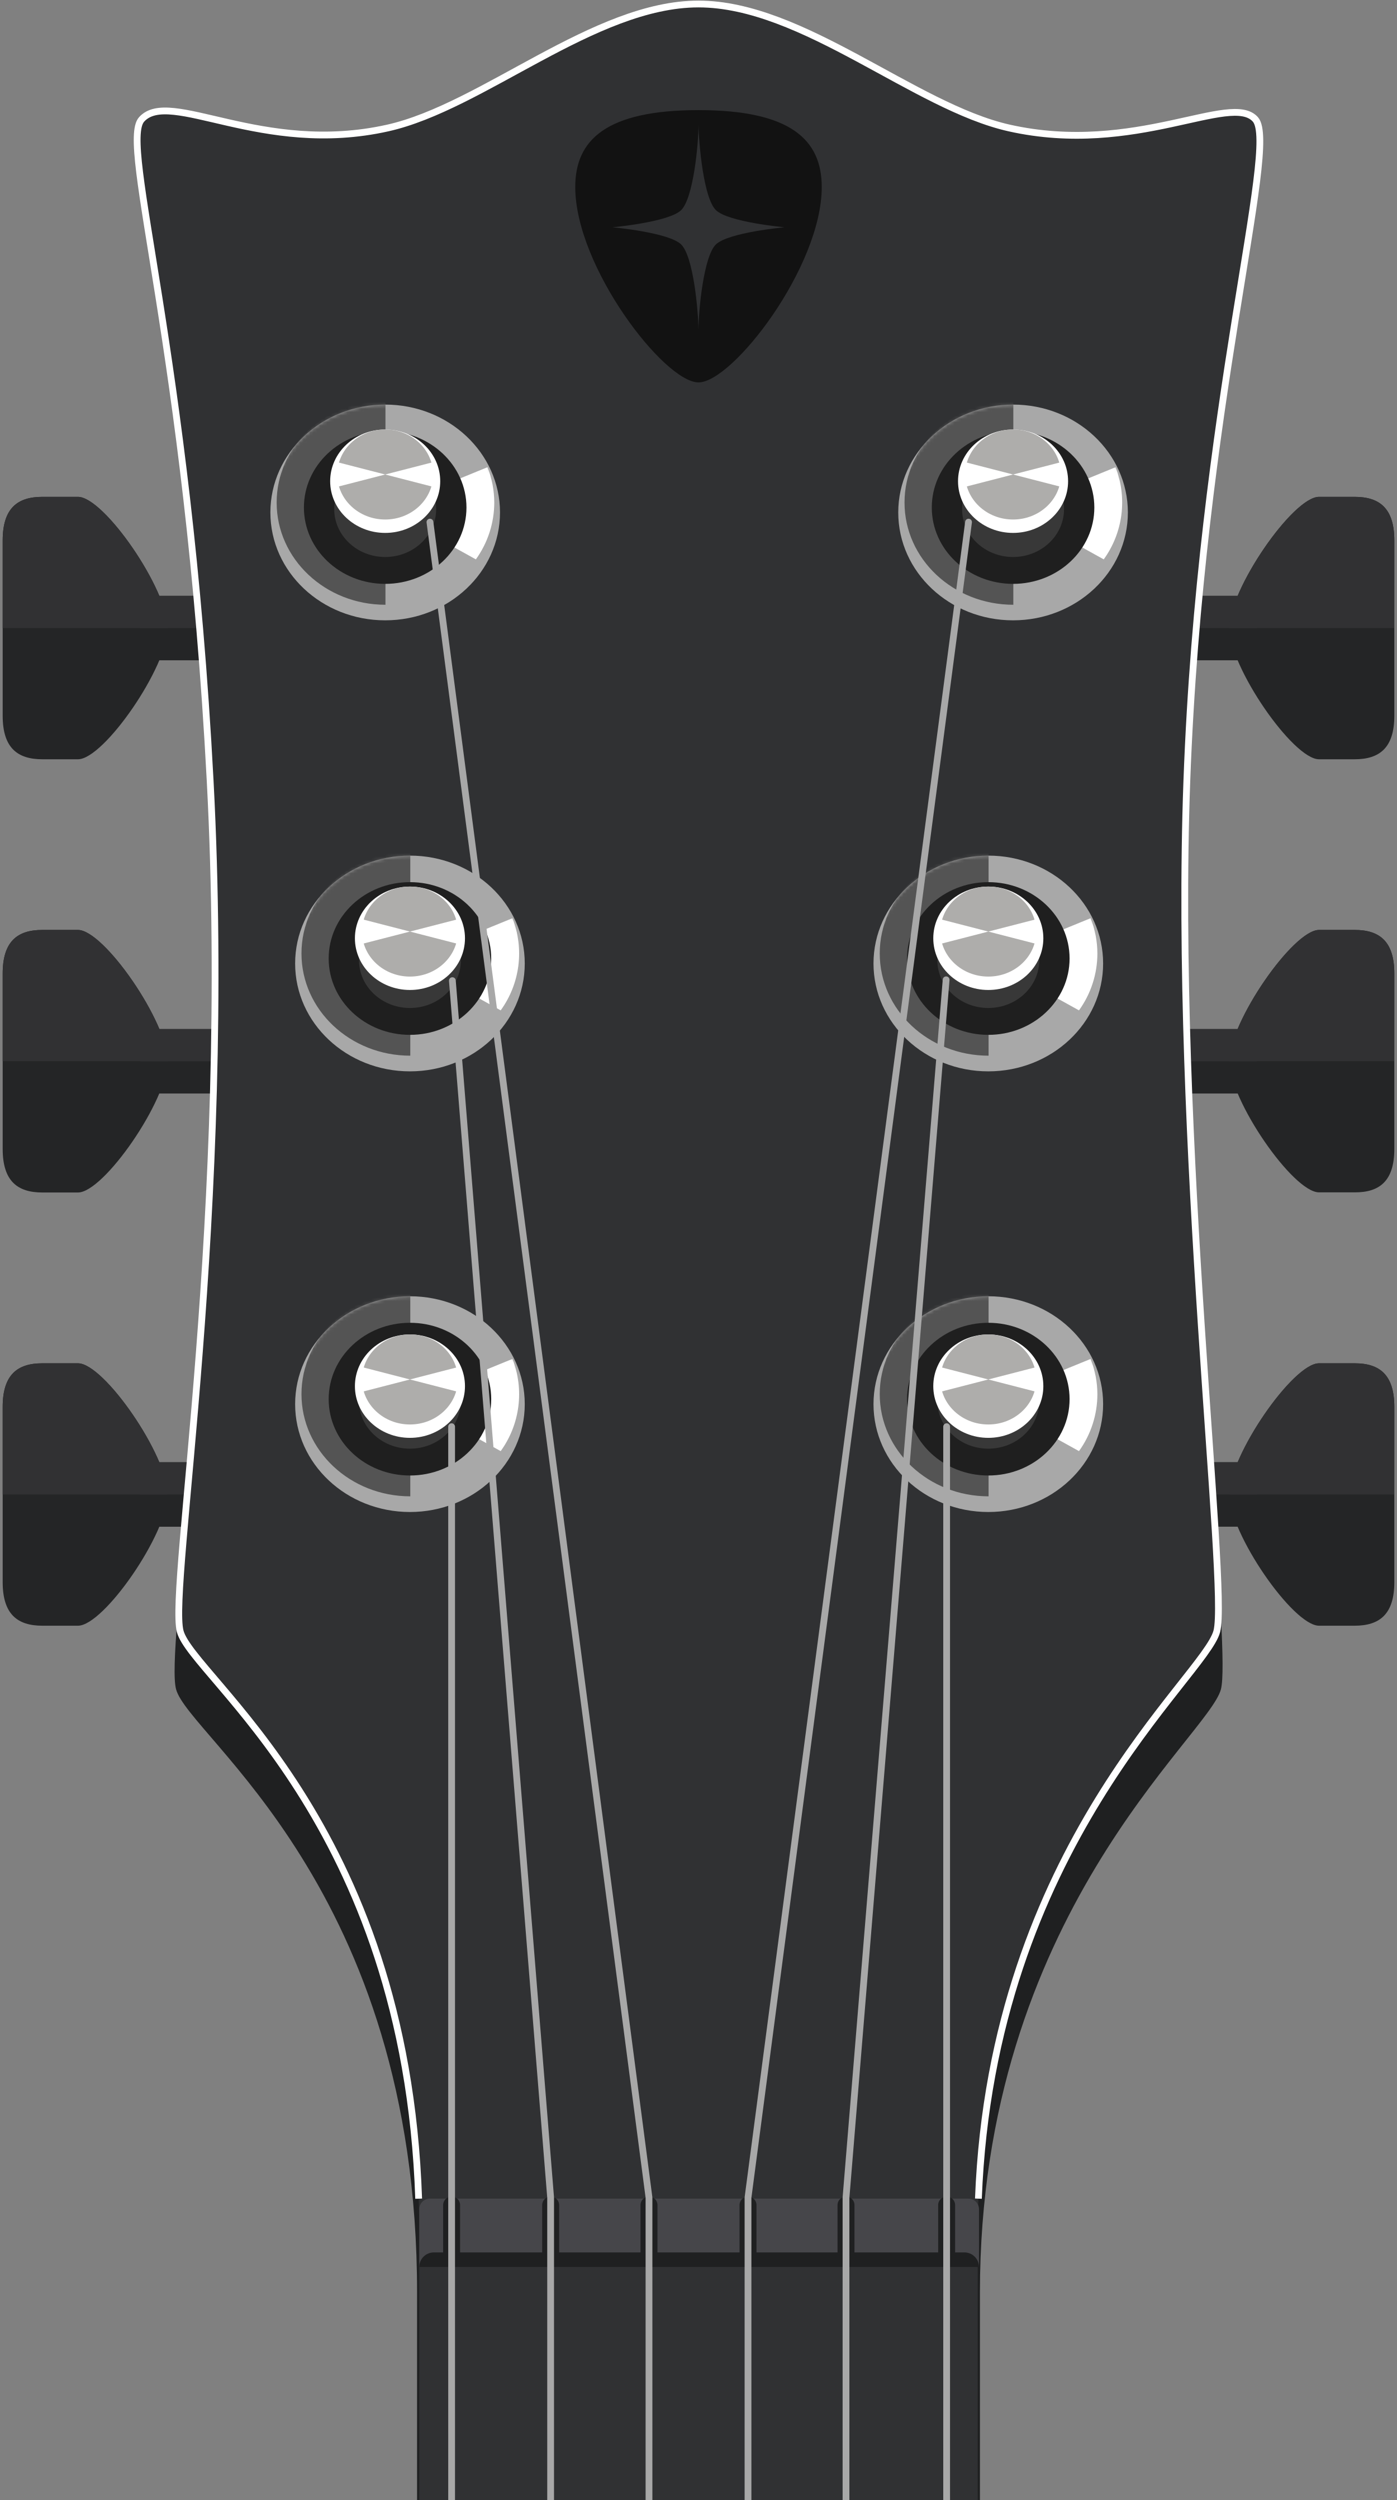 <svg width="412" height="737" viewBox="0 0 412 737" fill="none" xmlns="http://www.w3.org/2000/svg">
<rect x="0" y="0" width="412" height="737" fill="#808080" stroke="none"/>
<g id="Guitar">
<g id="&#208;&#154;&#208;&#190;&#208;&#187;&#208;&#186;&#208;&#184;">
<path id="Vector" d="M370.7 450.06V431.06H346.31V450.06H370.7Z" fill="#242526"/>
<path id="Vector_2" d="M411.21 466.4V414.74C411.21 405.22 406.81 401.89 399.53 401.89H389C381.33 401.89 362.55 429.12 362.55 440.57C362.55 452.02 381.33 479.25 389 479.25H399.5C406.81 479.25 411.21 475.92 411.21 466.4Z" fill="#242526"/>
<path id="Vector_3" d="M370.7 440.56V431.06H346.31V440.56H370.7Z" fill="#313133"/>
<path id="Vector_4" d="M411.21 414.74C411.21 405.22 406.81 401.89 399.53 401.89H389C381.33 401.89 362.55 429.12 362.55 440.57H411.18L411.21 414.74Z" fill="#313133"/>
<path id="Vector_5" d="M370.7 322.36V303.36H346.31V322.36H370.7Z" fill="#242526"/>
<path id="Vector_6" d="M411.21 338.69V287C411.21 277.47 406.81 274.14 399.53 274.14H389C381.33 274.14 362.55 301.37 362.55 312.82C362.55 324.27 381.33 351.5 389 351.5H399.5C406.81 351.54 411.21 348.21 411.21 338.69Z" fill="#242526"/>
<path id="Vector_7" d="M370.7 312.86V303.36H346.31V312.86H370.7Z" fill="#313133"/>
<path id="Vector_8" d="M411.21 287C411.21 277.47 406.81 274.14 399.53 274.14H389C381.33 274.14 362.55 301.37 362.55 312.82H411.18L411.21 287Z" fill="#313133"/>
<path id="Vector_9" d="M370.7 194.65V175.65H346.31V194.65H370.7Z" fill="#242526"/>
<path id="Vector_10" d="M411.21 211V159.33C411.21 149.8 406.81 146.47 399.53 146.47H389C381.33 146.47 362.55 173.7 362.55 185.15C362.55 196.6 381.33 223.83 389 223.83H399.5C406.81 223.83 411.21 220.5 411.21 211Z" fill="#242526"/>
<path id="Vector_11" d="M370.7 185.15V175.65H346.31V185.15H370.7Z" fill="#313133"/>
<path id="Vector_12" d="M411.21 159.33C411.21 149.8 406.81 146.47 399.53 146.47H389C381.33 146.47 362.55 173.7 362.55 185.15H411.18L411.21 159.33Z" fill="#313133"/>
<path id="Vector_13" d="M65.68 450.07V431.07H41.29V450.07H65.68Z" fill="#242526"/>
<path id="Vector_14" d="M0.79 466.4V414.74C0.79 405.22 5.19 401.89 12.47 401.89H23C30.67 401.89 49.45 429.12 49.45 440.57C49.45 452.02 30.64 479.25 23 479.25H12.5C5.19 479.25 0.79 475.92 0.79 466.4Z" fill="#242526"/>
<path id="Vector_15" d="M65.69 440.56V431.06H41.3V440.56H65.69Z" fill="#313133"/>
<path id="Vector_16" d="M0.79 414.74C0.79 405.22 5.19 401.89 12.47 401.89H23C30.67 401.89 49.45 429.12 49.45 440.57H0.79V414.74Z" fill="#313133"/>
<path id="Vector_17" d="M65.69 322.36V303.36H41.3V322.36H65.69Z" fill="#242526"/>
<path id="Vector_18" d="M0.79 338.69V287C0.79 277.47 5.19 274.14 12.47 274.14H23C30.67 274.14 49.45 301.37 49.45 312.82C49.45 324.27 30.64 351.54 23 351.54H12.5C5.19 351.54 0.79 348.21 0.79 338.69Z" fill="#242526"/>
<path id="Vector_19" d="M65.69 312.86V303.36H41.3V312.86H65.69Z" fill="#313133"/>
<path id="Vector_20" d="M0.79 287C0.79 277.47 5.19 274.14 12.47 274.14H23C30.67 274.14 49.45 301.37 49.45 312.82H0.79V287Z" fill="#313133"/>
<path id="Vector_21" d="M65.69 194.65V175.65H41.3V194.65H65.69Z" fill="#242526"/>
<path id="Vector_22" d="M0.79 211V159.33C0.79 149.8 5.19 146.47 12.47 146.47H23C30.67 146.47 49.45 173.7 49.45 185.15C49.45 196.6 30.64 223.83 23 223.83H12.5C5.19 223.83 0.79 220.5 0.79 211Z" fill="#242526"/>
<path id="Vector_23" d="M65.69 185.15V175.65H41.3V185.15H65.69Z" fill="#313133"/>
<path id="Vector_24" d="M0.79 159.33C0.79 149.8 5.19 146.47 12.47 146.47H23C30.67 146.47 49.45 173.7 49.45 185.15H0.79V159.33Z" fill="#313133"/>
</g>
<g id="&#208;&#147;&#209;&#128;&#208;&#184;&#209;&#132;">
<path id="Vector_25" d="M56.36 431.24C53.26 467.72 50.36 492.24 51.93 497.99C55.62 512 123 556.37 123 675.76V737H289V675.76C289 564.49 356.38 512 360.07 498C361.5 492.56 359.56 466.93 357.07 431.25L56.36 431.24Z" fill="#1F2021"/>
<path id="Vector_26" d="M288.35 737V658.36C288.35 547.08 355.2 494.59 358.86 480.58C362.29 467.42 346.12 335.88 350.02 229.9C354.08 119.69 377.23 42.9 370.25 34.9C363.1 26.72 334.85 45.74 297.63 37.4C269.63 31.13 236.71 0.85 206 0.85C175.29 0.85 142.37 31.13 114.37 37.4C77.15 45.74 50.06 25.59 41.75 34.9C35.17 42.28 55.28 102.59 61.98 229.9C68.7 357.67 49.71 467.42 53.14 480.58C56.8 494.58 123.65 538.96 123.65 658.36V737H288.35Z" fill="#303133"/>
<path id="Vector_27" d="M298.77 182.87C317.471 182.87 332.63 168.633 332.63 151.07C332.63 133.507 317.471 119.27 298.77 119.27C280.07 119.27 264.91 133.507 264.91 151.07C264.91 168.633 280.07 182.87 298.77 182.87Z" fill="#A8A8A8"/>
<g id="Clip path group">
<mask id="mask0_912_7293" style="mask-type:luminance" maskUnits="userSpaceOnUse" x="264" y="119" width="69" height="64">
<g id="clip-path">
<path id="Vector_28" d="M298.77 182.87C317.471 182.87 332.63 168.633 332.63 151.07C332.63 133.507 317.471 119.27 298.77 119.27C280.07 119.27 264.91 133.507 264.91 151.07C264.91 168.633 280.07 182.87 298.77 182.87Z" fill="white"/>
</g>
</mask>
<g mask="url(#mask0_912_7293)">
<g id="Group">
<path id="Vector_29" d="M298.85 118C281.13 118 266.76 131.49 266.76 148.14C266.76 164.79 281.13 178.28 298.85 178.28V118Z" fill="#545454"/>
<path id="Vector_30" d="M298.85 150.12L325.51 164.9C328.314 161.023 330.103 156.505 330.713 151.759C331.322 147.013 330.734 142.19 329 137.73L298.86 150.05L298.85 150.12Z" fill="white"/>
</g>
</g>
</g>
<path id="Vector_31" d="M298.77 172.12C312.008 172.12 322.74 162.042 322.74 149.61C322.74 137.178 312.008 127.1 298.77 127.1C285.532 127.1 274.8 137.178 274.8 149.61C274.8 162.042 285.532 172.12 298.77 172.12Z" fill="#1F1F1F"/>
<path id="Vector_32" d="M298.77 164.2C307.071 164.2 313.8 157.878 313.8 150.08C313.8 142.282 307.071 135.96 298.77 135.96C290.469 135.96 283.74 142.282 283.74 150.08C283.74 157.878 290.469 164.2 298.77 164.2Z" fill="#383838"/>
<path id="Vector_33" d="M298.77 157.1C307.734 157.1 315 150.277 315 141.86C315 133.443 307.734 126.62 298.77 126.62C289.806 126.62 282.54 133.443 282.54 141.86C282.54 150.277 289.806 157.1 298.77 157.1Z" fill="white"/>
<path id="Vector_34" d="M298.77 153.15C306.574 153.15 312.9 147.209 312.9 139.88C312.9 132.551 306.574 126.61 298.77 126.61C290.966 126.61 284.64 132.551 284.64 139.88C284.64 147.209 290.966 153.15 298.77 153.15Z" fill="#AEADAB"/>
<path id="Vector_35" d="M284.17 136.12L298.77 139.88L284.17 143.64V136.12Z" fill="white"/>
<path id="Vector_36" d="M313.38 136.12L298.77 139.88L313.38 143.64V136.12Z" fill="white"/>
<path id="Vector_37" d="M291.47 315.83C310.17 315.83 325.33 301.593 325.33 284.03C325.33 266.467 310.17 252.23 291.47 252.23C272.77 252.23 257.61 266.467 257.61 284.03C257.61 301.593 272.77 315.83 291.47 315.83Z" fill="#A8A8A8"/>
<g id="Clip path group_2">
<mask id="mask1_912_7293" style="mask-type:luminance" maskUnits="userSpaceOnUse" x="257" y="252" width="69" height="64">
<g id="clip-path-2">
<path id="Vector_38" d="M291.47 315.83C310.17 315.83 325.33 301.593 325.33 284.03C325.33 266.467 310.17 252.23 291.47 252.23C272.77 252.23 257.61 266.467 257.61 284.03C257.61 301.593 272.77 315.83 291.47 315.83Z" fill="white"/>
</g>
</mask>
<g mask="url(#mask1_912_7293)">
<g id="Group_2">
<path id="Vector_39" d="M291.55 250.93C273.82 250.93 259.45 264.42 259.45 281.07C259.45 297.72 273.82 311.21 291.55 311.21V250.93Z" fill="#545454"/>
<path id="Vector_40" d="M291.55 283.08L318.21 297.85C321.736 292.965 323.635 287.095 323.64 281.07C323.63 277.512 322.952 273.988 321.64 270.68L291.55 283V283.08Z" fill="white"/>
</g>
</g>
</g>
<path id="Vector_41" d="M291.47 305.07C304.708 305.07 315.44 294.992 315.44 282.56C315.44 270.128 304.708 260.05 291.47 260.05C278.232 260.05 267.5 270.128 267.5 282.56C267.5 294.992 278.232 305.07 291.47 305.07Z" fill="#1F1F1F"/>
<path id="Vector_42" d="M291.47 297.15C299.771 297.15 306.5 290.828 306.5 283.03C306.5 275.232 299.771 268.91 291.47 268.91C283.169 268.91 276.44 275.232 276.44 283.03C276.44 290.828 283.169 297.15 291.47 297.15Z" fill="#383838"/>
<path id="Vector_43" d="M291.47 291.84C300.433 291.84 307.7 285.017 307.7 276.6C307.7 268.183 300.433 261.36 291.47 261.36C282.506 261.36 275.24 268.183 275.24 276.6C275.24 285.017 282.506 291.84 291.47 291.84Z" fill="white"/>
<path id="Vector_44" d="M291.47 287.89C299.274 287.89 305.6 281.949 305.6 274.62C305.6 267.291 299.274 261.35 291.47 261.35C283.666 261.35 277.34 267.291 277.34 274.62C277.34 281.949 283.666 287.89 291.47 287.89Z" fill="#AEADAB"/>
<path id="Vector_45" d="M276.86 270.86L291.47 274.62L276.86 278.38V270.86Z" fill="white"/>
<path id="Vector_46" d="M306.08 270.86L291.47 274.62L306.08 278.38V270.86Z" fill="white"/>
<path id="Vector_47" d="M291.47 445.73C310.17 445.73 325.33 431.493 325.33 413.93C325.33 396.367 310.17 382.13 291.47 382.13C272.77 382.13 257.61 396.367 257.61 413.93C257.61 431.493 272.77 445.73 291.47 445.73Z" fill="#A8A8A8"/>
<g id="Clip path group_3">
<mask id="mask2_912_7293" style="mask-type:luminance" maskUnits="userSpaceOnUse" x="257" y="382" width="69" height="64">
<g id="clip-path-3">
<path id="Vector_48" d="M291.47 445.73C310.17 445.73 325.33 431.493 325.33 413.93C325.33 396.367 310.17 382.13 291.47 382.13C272.77 382.13 257.61 396.367 257.61 413.93C257.61 431.493 272.77 445.73 291.47 445.73Z" fill="white"/>
</g>
</mask>
<g mask="url(#mask2_912_7293)">
<g id="Group_3">
<path id="Vector_49" d="M291.55 380.83C273.82 380.83 259.45 394.33 259.45 410.97C259.45 427.61 273.82 441.11 291.55 441.11V380.83Z" fill="#545454"/>
<path id="Vector_50" d="M291.55 413L318.21 427.78C321.734 422.894 323.633 417.024 323.64 411C323.63 407.442 322.952 403.917 321.64 400.61L291.55 412.9V413Z" fill="white"/>
</g>
</g>
</g>
<path id="Vector_51" d="M291.47 434.97C304.708 434.97 315.44 424.892 315.44 412.46C315.44 400.028 304.708 389.95 291.47 389.95C278.232 389.95 267.5 400.028 267.5 412.46C267.5 424.892 278.232 434.97 291.47 434.97Z" fill="#1F1F1F"/>
<path id="Vector_52" d="M291.47 427.06C299.771 427.06 306.5 420.739 306.5 412.94C306.5 405.142 299.771 398.82 291.47 398.82C283.169 398.82 276.44 405.142 276.44 412.94C276.44 420.739 283.169 427.06 291.47 427.06Z" fill="#383838"/>
<path id="Vector_53" d="M291.47 423.87C300.433 423.87 307.7 417.047 307.7 408.63C307.7 400.213 300.433 393.39 291.47 393.39C282.506 393.39 275.24 400.213 275.24 408.63C275.24 417.047 282.506 423.87 291.47 423.87Z" fill="white"/>
<path id="Vector_54" d="M291.47 419.93C299.274 419.93 305.6 413.989 305.6 406.66C305.6 399.331 299.274 393.39 291.47 393.39C283.666 393.39 277.34 399.331 277.34 406.66C277.34 413.989 283.666 419.93 291.47 419.93Z" fill="#AEADAB"/>
<path id="Vector_55" d="M276.86 402.89L291.47 406.66L276.86 410.42V402.89Z" fill="white"/>
<path id="Vector_56" d="M306.08 402.89L291.47 406.66L306.08 410.42V402.89Z" fill="white"/>
<path id="Vector_57" d="M113.6 182.87C132.301 182.87 147.46 168.633 147.46 151.07C147.46 133.507 132.301 119.27 113.6 119.27C94.9 119.27 79.74 133.507 79.74 151.07C79.74 168.633 94.9 182.87 113.6 182.87Z" fill="#A8A8A8"/>
<g id="Clip path group_4">
<mask id="mask3_912_7293" style="mask-type:luminance" maskUnits="userSpaceOnUse" x="79" y="119" width="69" height="64">
<g id="clip-path-4">
<path id="Vector_58" d="M113.6 182.87C132.301 182.87 147.46 168.633 147.46 151.07C147.46 133.507 132.301 119.27 113.6 119.27C94.9 119.27 79.74 133.507 79.74 151.07C79.74 168.633 94.9 182.87 113.6 182.87Z" fill="white"/>
</g>
</mask>
<g mask="url(#mask3_912_7293)">
<g id="Group_4">
<path id="Vector_59" d="M113.68 118C95.95 118 81.59 131.49 81.59 148.14C81.59 164.79 95.95 178.28 113.68 178.28V118Z" fill="#545454"/>
<path id="Vector_60" d="M113.68 150.12L140.34 164.9C143.865 160.014 145.764 154.144 145.77 148.12C145.761 144.562 145.083 141.037 143.77 137.73L113.64 150.05L113.68 150.12Z" fill="white"/>
</g>
</g>
</g>
<path id="Vector_61" d="M113.6 172.12C126.838 172.12 137.57 162.042 137.57 149.61C137.57 137.178 126.838 127.1 113.6 127.1C100.362 127.1 89.63 137.178 89.63 149.61C89.63 162.042 100.362 172.12 113.6 172.12Z" fill="#1F1F1F"/>
<path id="Vector_62" d="M113.6 164.2C121.901 164.2 128.63 157.878 128.63 150.08C128.63 142.282 121.901 135.96 113.6 135.96C105.299 135.96 98.57 142.282 98.57 150.08C98.57 157.878 105.299 164.2 113.6 164.2Z" fill="#383838"/>
<path id="Vector_63" d="M113.6 157.1C122.564 157.1 129.83 150.277 129.83 141.86C129.83 133.443 122.564 126.62 113.6 126.62C104.637 126.62 97.37 133.443 97.37 141.86C97.37 150.277 104.637 157.1 113.6 157.1Z" fill="white"/>
<path id="Vector_64" d="M113.6 153.15C121.404 153.15 127.73 147.209 127.73 139.88C127.73 132.551 121.404 126.61 113.6 126.61C105.796 126.61 99.47 132.551 99.47 139.88C99.47 147.209 105.796 153.15 113.6 153.15Z" fill="#AEADAB"/>
<path id="Vector_65" d="M98.99 136.12L113.6 139.88L98.99 143.64V136.12Z" fill="white"/>
<path id="Vector_66" d="M128.21 136.12L113.6 139.88L128.21 143.64V136.12Z" fill="white"/>
<path id="Vector_67" d="M120.9 315.83C139.6 315.83 154.76 301.593 154.76 284.03C154.76 266.467 139.6 252.23 120.9 252.23C102.2 252.23 87.04 266.467 87.04 284.03C87.04 301.593 102.2 315.83 120.9 315.83Z" fill="#A8A8A8"/>
<g id="Clip path group_5">
<mask id="mask4_912_7293" style="mask-type:luminance" maskUnits="userSpaceOnUse" x="87" y="252" width="68" height="64">
<g id="clip-path-5">
<path id="Vector_68" d="M120.9 315.83C139.6 315.83 154.76 301.593 154.76 284.03C154.76 266.467 139.6 252.23 120.9 252.23C102.2 252.23 87.04 266.467 87.04 284.03C87.04 301.593 102.2 315.83 120.9 315.83Z" fill="white"/>
</g>
</mask>
<g mask="url(#mask4_912_7293)">
<g id="Group_5">
<path id="Vector_69" d="M121 250.93C103.28 250.93 88.91 264.42 88.91 281.07C88.91 297.72 103.28 311.21 121 311.21V250.93Z" fill="#545454"/>
<path id="Vector_70" d="M121 283.08L147.66 297.85C150.469 293.975 152.26 289.457 152.868 284.709C153.477 279.962 152.882 275.138 151.14 270.68L121 283V283.08Z" fill="white"/>
</g>
</g>
</g>
<path id="Vector_71" d="M120.9 305.07C134.138 305.07 144.87 294.992 144.87 282.56C144.87 270.128 134.138 260.05 120.9 260.05C107.662 260.05 96.93 270.128 96.93 282.56C96.93 294.992 107.662 305.07 120.9 305.07Z" fill="#1F1F1F"/>
<path id="Vector_72" d="M120.9 297.15C129.201 297.15 135.93 290.828 135.93 283.03C135.93 275.232 129.201 268.91 120.9 268.91C112.599 268.91 105.87 275.232 105.87 283.03C105.87 290.828 112.599 297.15 120.9 297.15Z" fill="#383838"/>
<path id="Vector_73" d="M120.9 291.84C129.863 291.84 137.13 285.017 137.13 276.6C137.13 268.183 129.863 261.36 120.9 261.36C111.936 261.36 104.67 268.183 104.67 276.6C104.67 285.017 111.936 291.84 120.9 291.84Z" fill="white"/>
<path id="Vector_74" d="M120.9 287.89C128.704 287.89 135.03 281.949 135.03 274.62C135.03 267.291 128.704 261.35 120.9 261.35C113.096 261.35 106.77 267.291 106.77 274.62C106.77 281.949 113.096 287.89 120.9 287.89Z" fill="#AEADAB"/>
<path id="Vector_75" d="M106.3 270.86L120.9 274.62L106.3 278.38V270.86Z" fill="white"/>
<path id="Vector_76" d="M135.51 270.86L120.9 274.62L135.51 278.38V270.86Z" fill="white"/>
<path id="Vector_77" d="M120.9 445.73C139.6 445.73 154.76 431.493 154.76 413.93C154.76 396.367 139.6 382.13 120.9 382.13C102.2 382.13 87.04 396.367 87.04 413.93C87.04 431.493 102.2 445.73 120.9 445.73Z" fill="#A8A8A8"/>
<g id="Clip path group_6">
<mask id="mask5_912_7293" style="mask-type:luminance" maskUnits="userSpaceOnUse" x="87" y="382" width="68" height="64">
<g id="clip-path-6">
<path id="Vector_78" d="M120.9 445.73C139.6 445.73 154.76 431.493 154.76 413.93C154.76 396.367 139.6 382.13 120.9 382.13C102.2 382.13 87.04 396.367 87.04 413.93C87.04 431.493 102.2 445.73 120.9 445.73Z" fill="white"/>
</g>
</mask>
<g mask="url(#mask5_912_7293)">
<g id="Group_6">
<path id="Vector_79" d="M121 380.83C103.28 380.83 88.91 394.33 88.91 410.97C88.91 427.61 103.28 441.11 121 441.11V380.83Z" fill="#545454"/>
<path id="Vector_80" d="M121 413L147.66 427.78C150.469 423.903 152.26 419.383 152.868 414.634C153.476 409.885 152.882 405.06 151.14 400.6L121 412.9V413Z" fill="white"/>
</g>
</g>
</g>
<path id="Vector_81" d="M120.9 434.97C134.138 434.97 144.87 424.892 144.87 412.46C144.87 400.028 134.138 389.95 120.9 389.95C107.662 389.95 96.93 400.028 96.93 412.46C96.93 424.892 107.662 434.97 120.9 434.97Z" fill="#1F1F1F"/>
<path id="Vector_82" d="M120.9 427.06C129.201 427.06 135.93 420.739 135.93 412.94C135.93 405.142 129.201 398.82 120.9 398.82C112.599 398.82 105.87 405.142 105.87 412.94C105.87 420.739 112.599 427.06 120.9 427.06Z" fill="#383838"/>
<path id="Vector_83" d="M120.9 423.87C129.863 423.87 137.13 417.047 137.13 408.63C137.13 400.213 129.863 393.39 120.9 393.39C111.936 393.39 104.67 400.213 104.67 408.63C104.67 417.047 111.936 423.87 120.9 423.87Z" fill="white"/>
<path id="Vector_84" d="M120.9 419.93C128.704 419.93 135.03 413.989 135.03 406.66C135.03 399.331 128.704 393.39 120.9 393.39C113.096 393.39 106.77 399.331 106.77 406.66C106.77 413.989 113.096 419.93 120.9 419.93Z" fill="#AEADAB"/>
<path id="Vector_85" d="M106.3 402.89L120.9 406.66L106.3 410.42V402.89Z" fill="white"/>
<path id="Vector_86" d="M135.51 402.89L120.9 406.66L135.51 410.42V402.89Z" fill="white"/>
<path id="Vector_87" d="M126.75 648.15H285.62C286.027 648.15 286.43 648.231 286.806 648.386C287.182 648.542 287.524 648.77 287.812 649.058C288.1 649.346 288.328 649.688 288.484 650.064C288.64 650.44 288.72 650.843 288.72 651.25V668.25H123.65V651.25C123.65 650.843 123.73 650.44 123.886 650.064C124.042 649.688 124.27 649.346 124.558 649.058C124.846 648.77 125.187 648.542 125.564 648.386C125.94 648.231 126.343 648.15 126.75 648.15Z" fill="#46464A"/>
<path id="Vector_88" d="M127.94 664H284.43C285.568 664 286.659 664.452 287.463 665.257C288.268 666.061 288.72 667.152 288.72 668.29H123.65C123.65 667.152 124.102 666.061 124.906 665.257C125.711 664.452 126.802 664 127.94 664Z" fill="#1F2021"/>
<path id="Vector_89" d="M133.19 650.04V665.47" stroke="#1F2021" stroke-width="5" stroke-miterlimit="10" stroke-linecap="round"/>
<path id="Vector_90" d="M162.4 650.04V665.47" stroke="#1F2021" stroke-width="5" stroke-miterlimit="10" stroke-linecap="round"/>
<path id="Vector_91" d="M191.4 650.04V665.47" stroke="#1F2021" stroke-width="5" stroke-miterlimit="10" stroke-linecap="round"/>
<path id="Vector_92" d="M220.6 650.04V665.47" stroke="#1F2021" stroke-width="5" stroke-miterlimit="10" stroke-linecap="round"/>
<path id="Vector_93" d="M249.5 650.04V665.47" stroke="#1F2021" stroke-width="5" stroke-miterlimit="10" stroke-linecap="round"/>
<path id="Vector_94" d="M279.18 650.04V665.47" stroke="#1F2021" stroke-width="5" stroke-miterlimit="10" stroke-linecap="round"/>
<path id="Vector_95" d="M288.55 648.15C292.55 544.07 355.32 494.46 358.86 480.9C362.29 467.74 346.12 336.19 350.02 230.22C354.08 120.01 377.23 43.22 370.25 35.22C363.1 27.04 334.85 46.07 297.63 37.73C269.63 31.45 236.71 1.18 206 1.18C175.29 1.18 142.37 31.45 114.37 37.73C77.15 46.07 50.06 25.91 41.75 35.22C35.17 42.6 55.28 102.91 61.98 230.22C68.7 358 49.71 467.74 53.14 480.9C56.69 494.49 119.71 536.65 123.47 648.16" stroke="white" stroke-width="2" stroke-miterlimit="10"/>
<path id="Vector_96" d="M169.65 55.13C169.65 41.2 178.84 32.46 206 32.46C233.16 32.46 242.35 41.2 242.35 55.13C242.35 78.68 216.06 112.73 206 112.73C195.94 112.73 169.65 78.68 169.65 55.13Z" fill="#121212"/>
<path id="Vector_97" d="M200.91 72.09C204.48 75.67 205.91 91.3 206 97.28C206 91.49 207.51 75.68 211.09 72.1C214.67 68.52 231.37 67 231.37 67C231.37 67 214.67 65.49 211.1 61.91C207.53 58.33 206.1 42.71 206 36.73C206 42.52 204.49 58.33 200.92 61.91C197.35 65.49 180.62 67 180.62 67C180.62 67 197.33 68.51 200.91 72.09Z" fill="#303133"/>
</g>
<g id="&#208;&#161;&#209;&#130;&#209;&#128;&#209;&#131;&#208;&#189;&#209;&#139;">
<path id="Vector_98" d="M279.18 420.58V647.84V737" stroke="#A8A8A8" stroke-width="2" stroke-miterlimit="10" stroke-linecap="round"/>
<path id="Vector_99" d="M279.03 288.84L249.5 647.84V737" stroke="#A8A8A8" stroke-width="2" stroke-miterlimit="10" stroke-linecap="round"/>
<path id="Vector_100" d="M285.64 153.92L220.6 647.84V737" stroke="#A8A8A8" stroke-width="2" stroke-miterlimit="10" stroke-linecap="round"/>
<path id="Vector_101" d="M133.19 420.58V737" stroke="#A8A8A8" stroke-width="2" stroke-miterlimit="10" stroke-linecap="round"/>
<path id="Vector_102" d="M133.41 289.09L162.39 647.84V737" stroke="#A8A8A8" stroke-width="2" stroke-miterlimit="10" stroke-linecap="round"/>
<path id="Vector_103" d="M126.8 153.92L191.4 647.84V737" stroke="#A8A8A8" stroke-width="2" stroke-miterlimit="10" stroke-linecap="round"/>
</g>
</g>
</svg>
